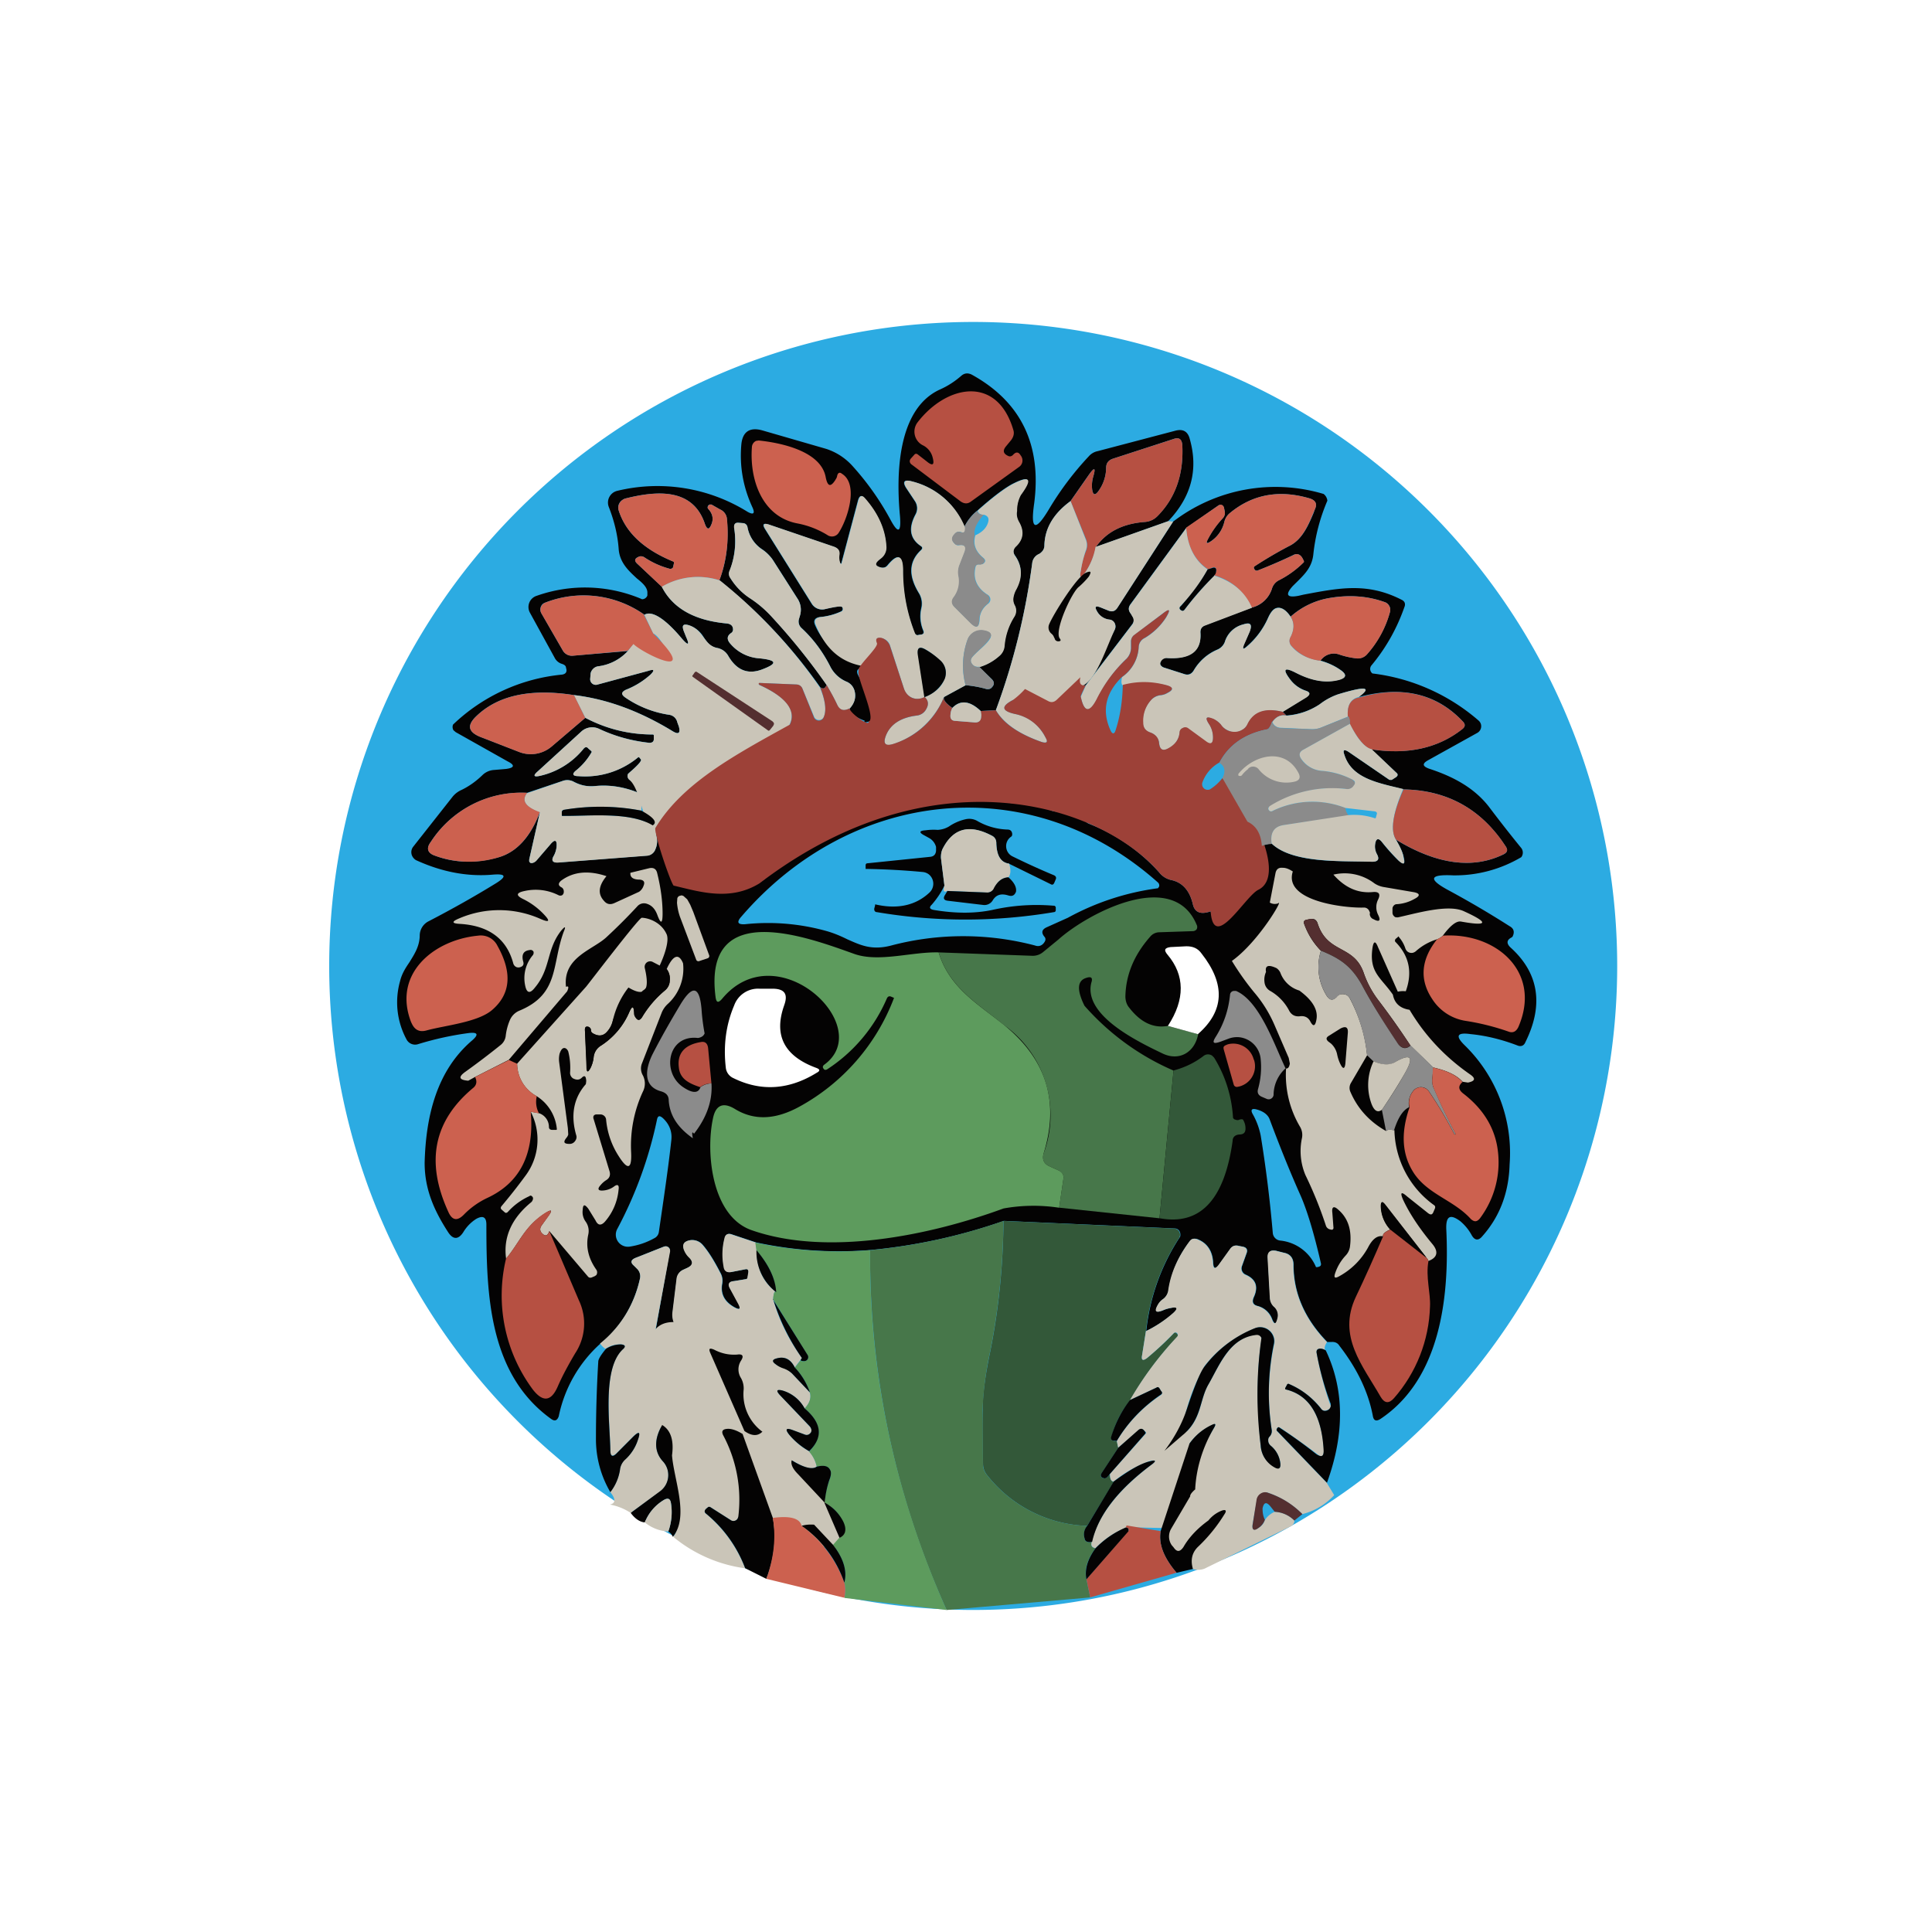 <svg xmlns="http://www.w3.org/2000/svg" width="24" height="24" fill="none" viewBox="0 0 24 24">
    <rect x="0" y="0" width="24" height="24" fill="#333333" stroke="none"/>
    <g clip-path="url(#TREE__a)">
        <path fill="#fff" d="M24 0H0v24h24z"/>
        <path fill="#2CABE2" d="M12 19.999A8 8 0 1 0 12 4a8 8 0 0 0 0 15.999"/>
        <path fill="#040303" fill-rule="evenodd" d="m13.614 6.794.898-.32c.283-.296.377-.635.268-1.02q-.036-.141-.178-.104l-.965.254a.2.2 0 0 0-.113.066 3.8 3.8 0 0 0-.49.65q-.259.434-.187-.067c.094-.724-.16-1.26-.777-1.6q-.071-.034-.127.014-.122.107-.263.17c-.546.245-.546 1.092-.5 1.576q.024.311-.121.038a3.4 3.4 0 0 0-.466-.659.75.75 0 0 0-.33-.216l-.795-.23c-.155-.043-.245.018-.259.178-.023.263.02.522.137.776.037.08.014.1-.061.057a2.12 2.12 0 0 0-1.62-.259.15.15 0 0 0-.103.198c.066.169.109.338.123.517.01.179.131.283.226.372.07.056.127.108.131.17v.042a.07.07 0 0 1-.066.047l-.023-.01a1.8 1.8 0 0 0-1.285-.033.146.146 0 0 0-.084.212l.31.565a.15.15 0 0 0 .09.07c.028.01.047.024.047.047q.025.072-.047.085a2.27 2.27 0 0 0-1.356.621.08.08 0 0 0 .005.07l.028.024.645.363c.094.047.085.08-.019.094l-.165.014A.23.23 0 0 0 6 9.622q-.122.12-.263.189a.3.3 0 0 0-.113.084l-.49.622a.11.11 0 0 0 .005.144.1.1 0 0 0 .042.03c.31.14.626.202.941.174q.245-.02.038.108-.388.239-.833.47a.2.2 0 0 0-.113.184c-.004.132-.066.226-.127.325-.047.07-.094.14-.117.235a.97.97 0 0 0 .08.725.12.12 0 0 0 .14.06q.317-.098.64-.14.157-.016.038.09c-.442.375-.578.94-.593 1.523 0 .33.118.593.292.862.061.094.127.094.188 0a.5.5 0 0 1 .16-.165q.127-.07.127.07c0 .876.033 1.86.805 2.415.047.033.075.018.094-.033a1.66 1.66 0 0 1 .518-.904c.244-.198.41-.461.49-.8a.13.13 0 0 0-.038-.132l-.038-.037q-.065-.058.019-.094l.357-.142a.056.056 0 0 1 .07.029q.009.014 0 .033l-.206 1.157.132-.028q.183-.098.127-.254a.26.26 0 0 1-.014-.123l.051-.423a.14.14 0 0 1 .08-.103l.052-.024c.07-.033.075-.075.024-.127a.26.26 0 0 1-.071-.113c-.01-.047 0-.075.047-.094a.17.17 0 0 1 .188.047c.07.08.141.193.221.348a.2.2 0 0 1 .024.132q-.037.19.15.296.105.058.048-.047l-.1-.183c-.032-.057-.013-.09.048-.094l.146-.024q.022-.002.023-.023l.01-.062q.006-.05-.043-.037l-.17.033q-.085.014-.093-.07a.8.8 0 0 1 .01-.344c.009-.057.046-.07.093-.052l.297.099c.48.103.955.131 1.42.094a7 7 0 0 0 1.657-.362l2.122.094a.07.07 0 0 1 .067.05q.005.015.004.03c0 .009 0 .023-.01.033-.228.349-.37.747-.414 1.162q.198-.099.34-.226c.06-.056.051-.08-.034-.061a.4.4 0 0 0-.094.028q-.14.058-.061-.075a.2.2 0 0 1 .057-.061.17.17 0 0 0 .07-.113 1.3 1.3 0 0 1 .264-.607c.023-.033.051-.038.09-.029.126.047.197.151.201.306q.009.094.066.02l.146-.203a.1.1 0 0 1 .047-.038.1.1 0 0 1 .057 0l.051.01c.047.009.066.037.047.084l-.056.156a.084.084 0 0 0 .047.108q.19.084.099.282c-.024.056-.01.094.052.108a.26.26 0 0 1 .174.156q.042.113.07 0a.14.14 0 0 0-.047-.151.16.16 0 0 1-.047-.108l-.028-.494c-.005-.07.028-.104.104-.09l.094.024q.121.023.122.15c0 .349.136.669.419.96h.047q.07-.007.103.047.33.426.414.866c.01.066.043.076.095.043.743-.495.86-1.506.818-2.363-.004-.155.047-.188.174-.094a.6.6 0 0 1 .142.174c.037.066.084.071.131.014q.325-.364.34-.894a1.87 1.87 0 0 0-.556-1.477q-.183-.177.07-.141c.189.018.386.066.58.14.046.02.084.006.103-.042.23-.465.164-.86-.188-1.176-.048-.047-.048-.09.014-.122a.04.04 0 0 0 .015-.014l.008-.02q.022-.07-.047-.107a12 12 0 0 0-.753-.443q-.393-.21.052-.188c.298.004.59-.074.847-.226a.094.094 0 0 0 0-.113q-.199-.244-.405-.517c-.188-.24-.456-.377-.743-.47-.08-.03-.085-.062-.01-.104l.612-.34a.095.095 0 0 0 .043-.113.1.1 0 0 0-.024-.037 2.46 2.46 0 0 0-1.322-.588.07.07 0 0 1-.01-.103c.188-.226.32-.471.41-.73a.07.07 0 0 0 0-.047.07.07 0 0 0-.033-.033c-.428-.221-.777-.15-1.224-.066l-.06.014q-.22.042-.072-.122l.067-.066c.094-.094.173-.179.188-.33q.037-.343.174-.663a.12.12 0 0 0-.047-.084 2.09 2.09 0 0 0-1.868.343l-.692 1.068q-.042.069-.113.038l-.094-.038q-.098-.04-.047.047a.2.2 0 0 0 .16.104.08.08 0 0 1 .06.047.08.08 0 0 1 0 .075q-.188.402-.526.381-.19-.057.099.217-.029.106.066.094l.578-.758a.1.1 0 0 0 .02-.047q0-.031-.02-.056l-.018-.028c-.033-.043-.033-.08 0-.123l.687-.94.404-.283a.05.05 0 0 1 .04-.001.05.05 0 0 1 .026.029l.01.047a.1.1 0 0 1-.02.08q-.112.12-.183.254-.054.097.038.033a.4.4 0 0 0 .16-.235.2.2 0 0 1 .066-.108q.424-.354.997-.184c.07.024.094.066.061.137l-.014.042c-.066.155-.14.325-.291.405a5 5 0 0 0-.443.258q-.017.014-.004.033.014.028.042.02.232-.091.438-.19c.047-.027.089-.013.117.034l.019.037v.015a1.2 1.2 0 0 1-.31.225.17.17 0 0 0-.085.1.35.35 0 0 1-.254.24l-.58.22q-.062.024-.056.095.02.338-.419.31a.07.07 0 0 0-.075.047.04.04 0 0 0 0 .043q.016.02.038.028l.25.08q.078.028.122-.043a.62.62 0 0 1 .291-.258.17.17 0 0 0 .095-.095.32.32 0 0 1 .235-.22q.126-.044.075.089l-.07.16q-.035.089.037.023a1 1 0 0 0 .259-.348q.05-.113.108-.127c.057-.014.118.024.174.108a.97.97 0 0 1 .504-.235q.354-.056.659.052a.1.1 0 0 1 .063.05.1.1 0 0 1 .007.081 1.3 1.3 0 0 1-.287.523.15.15 0 0 1-.127.047 1 1 0 0 1-.212-.047.2.2 0 0 0-.235.075q.15.042.264.127c.06.047.056.085-.024.108-.165.047-.344.02-.546-.084q-.22-.113-.07.084a.4.4 0 0 0 .188.137q.093.028.01.085l-.293.178.047.047a.86.86 0 0 0 .415-.14.8.8 0 0 1 .226-.123q.514-.157.258.033c.532-.141.965-.047 1.294.306q.049.05-.01.094-.45.354-1.128.25l.31.29q.037.03-.005.057l-.051.033h-.029l-.508-.348q-.085-.055-.051.038c.084.273.376.339.668.41l.066.018q.818.014 1.27.71c.028.043.019.071-.023.095-.382.188-.829.131-1.341-.18q.084.143.098.222c.019.085 0 .094-.066.037a2 2 0 0 1-.202-.225c-.047-.062-.08-.052-.09.028a.2.2 0 0 0 .024.118q.05.092-.056.094l-.15-.005c-.396 0-.876-.005-1.102-.221a.4.4 0 0 0-.122.028l-.047.047c.098.254.07.414-.085.49q-.057.028-.07-.033-.02-.057-.076-.057a.4.4 0 0 1-.155.094c-.043.038-.052.075-.033.123a.2.2 0 0 1 .041.175.14.14 0 0 1-.027.05q-.12.171-.184-.075-.184.064-.22-.085-.06-.262-.274-.305a.26.26 0 0 1-.146-.095 2.3 2.3 0 0 0-.87-.602.094.094 0 0 1-.061-.099q.007-.107.127-.202-.015-.103.141-.136-.027-.268-.273-.273c-.047 0-.075.033-.07.098.046.043.056.085.037.142q-.043.099-.15.028l-.02.188c-.004.07-.046.108-.122.104-.094-.005-.164-.047-.197-.127a.12.12 0 0 1 0-.113l.06-.109a.09.09 0 0 0 0-.094.08.08 0 0 0-.046-.033c-.033-.014-.057 0-.07.033q-.03.076-.085.09-.084.31-.302.23-.183-.07-.127-.282c-.018-.038-.066-.047-.146-.042a.76.76 0 0 1-.395.16q-.072.007-.094-.062-.036-.14.104-.216-.049-.15-.203-.118l-.014.207q-.002.093-.023.207-.015.093-.057.127a.13.13 0 0 1-.094.029q-.064-.008-.08-.071c-.014-.085-.08-.141-.188-.165a.4.4 0 0 0-.273-.103l.165.259q.05.077-.029.127-.184.12-.306.01a.14.14 0 0 1-.046-.086l-.024-.16c-.024.024-.047.029-.066.024-.047-.01-.056-.038-.042-.08a.4.4 0 0 1 .117-.141c-.066-.085-.15-.09-.268-.01a3 3 0 0 1-.296.18.13.13 0 0 1-.123 0 .55.55 0 0 0-.273-.067.64.64 0 0 1-.4.353c-.244.094-.296.174-.14.25q.231-.1.512.089c.038.023.076.033.123.023a.26.26 0 0 0 .197-.178q.029-.086.099-.024c.066.057.141.07.216.042q.129-.055.024-.244a.4.4 0 0 1-.16.028q-.08-.009-.047-.08c.033-.094.104-.132.202-.103q.072.013.052.117c.08.061.122.127.118.188q-.002.07-.066.1a3.7 3.7 0 0 0-.941.663q-.092.085-.156.028-.073-.1-.16-.038-.001.058-.037.08a.136.136 0 0 1-.174-.01q-.114-.105 0-.281a.3.3 0 0 0 .01-.16c-.02-.052-.057-.071-.11-.048-.08.024-.112.109-.093.24a.43.43 0 0 1-.01.269c-.014.047-.047.066-.094.047a.27.27 0 0 1-.16-.18.07.07 0 0 0-.066 0l-.023.057q-.037.099-.066 0a.5.5 0 0 1-.005-.254.73.73 0 0 0-.22-.31.24.24 0 0 1 0 .197.12.12 0 0 1-.11.08l-1.096.085c-.07.005-.094-.024-.056-.085a.3.3 0 0 0 .033-.103c.01-.094-.019-.108-.08-.033l-.17.197a.1.1 0 0 1-.047.029c-.023.005-.032 0-.042-.02v-.022l.132-.584q-.177.458-.508.555-.423.121-.796-.019c-.094-.033-.108-.094-.051-.17a1.34 1.34 0 0 1 1.195-.61l.438-.147a.17.17 0 0 1 .136.005c.094.047.16.066.273.057.202-.02.395.018.583.103a.44.44 0 0 1 .31 0c.043.019.067 0 .076-.037l.047-.217c-.211.202-.41.23-.588.075a.06.06 0 0 1-.019-.075l.02-.019q.155-.133.14-.16l-.023-.028h-.01a1.03 1.03 0 0 1-.743.235c-.075 0-.085-.028-.024-.075a.8.8 0 0 0 .189-.226l-.005-.01-.038-.032c-.019-.024-.037-.02-.056 0a.97.97 0 0 1-.541.339c-.08.018-.095 0-.029-.057l.541-.494a.2.2 0 0 1 .217-.033c.198.094.41.15.626.174q.056.001.056-.047v-.038c0-.009 0-.018-.014-.018q-.443 0-.837-.207l-.42.357a.4.4 0 0 1-.404.066l-.485-.188c-.145-.061-.164-.141-.047-.254q.403-.39 1.214-.264.608.072 1.224.447.113.071.08-.056l-.019-.052a.12.12 0 0 0-.104-.094 1.3 1.3 0 0 1-.545-.216c-.052-.038-.047-.066.01-.095a1 1 0 0 0 .305-.188q.083-.083-.024-.047l-.63.17a.07.07 0 0 1-.094-.076l.004-.052c0-.028.015-.047.033-.065a.1.1 0 0 1 .062-.033.6.6 0 0 0 .367-.189l-.683.057a.13.13 0 0 1-.127-.07l-.263-.457a.094.094 0 0 1 .014-.113.1.1 0 0 1 .033-.019 1.31 1.31 0 0 1 1.233.15c.094-.056.258.048.47.302.075.085.094.075.047-.028l-.028-.071c-.028-.075-.005-.094.07-.07a.34.34 0 0 1 .18.15c.042.061.08.118.174.132a.2.2 0 0 1 .127.094q.154.267.414.174c.202-.075.197-.118-.02-.141a.52.52 0 0 1-.376-.193q-.054-.072.02-.122a.05.05 0 0 0 .023-.043c0-.047-.029-.07-.076-.075q-.605-.055-.809-.457l-.301-.282c-.047-.042-.038-.07.023-.094a.08.08 0 0 1 .066.014q.146.097.316.141a.05.05 0 0 0 .033-.014l.004-.014.01-.042c0-.014 0-.02-.014-.024q-.546-.225-.673-.635a.11.11 0 0 1 .047-.127.1.1 0 0 1 .037-.019c.377-.094.838-.141.989.32.028.07.051.07.08 0 .028-.066.014-.132-.038-.188a.03.03 0 0 1-.01-.024l.005-.019.019-.014h.024l.108.062a.14.14 0 0 1 .084.122c.024.273-.004.527-.094.757.49.391.904.833 1.252 1.327.038.029.061.02.08-.028a8 8 0 0 0-.682-.847 1.4 1.4 0 0 0-.278-.235.8.8 0 0 1-.235-.245.09.09 0 0 1-.01-.084q.099-.26.057-.542c0-.047.014-.065.061-.06l.056.004a.06.06 0 0 1 .048.047.42.42 0 0 0 .188.282.5.5 0 0 1 .127.127l.306.48a.25.25 0 0 1 .033.207l-.014.047a.11.11 0 0 0 .032.113q.213.197.353.47a.4.4 0 0 0 .212.199q.072.034.094.112.03.119-.06.217c-.01.047.05.103.187.155q-.025.03.047.01c.066 0 .094-.043.1-.132l-.227-.438q-.05-.09.057-.099l.146-.014q.035 0 .028-.033a.1.1 0 0 0-.019-.037c-.344-.024-.612-.118-.753-.452q-.03-.08.061-.094a.8.8 0 0 0 .264-.07q.027-.014.019-.048a.02.02 0 0 0-.014-.01q-.023-.014-.207.03a.15.15 0 0 1-.165-.071l-.574-.918c-.043-.066-.024-.085.047-.061l.8.273c.056.019.08.051.07.108a.2.2 0 0 0 .01.094c.01.019.014.014.019 0l.207-.781q.028-.088.084-.019c.17.193.254.395.264.602a.17.17 0 0 1-.061.137l-.029.023c-.056.047-.051.076.02.095q.055.014.088-.029c.123-.15.189-.127.189.066q-.001.402.146.777.015.036.052.023l.037-.005c.024-.009.028-.018.019-.047a.45.45 0 0 1-.024-.282.25.25 0 0 0-.033-.188c-.131-.217-.122-.39.029-.532q.028-.027 0-.047c-.141-.094-.16-.226-.066-.4a.16.16 0 0 0-.01-.16l-.103-.155c-.057-.085-.033-.118.066-.09a.95.95 0 0 1 .654.565.55.55 0 0 1 .16-.202q.261-.234.423-.325.34-.178.113.132a.4.4 0 0 0-.047.197q-.014.07.028.142c.066.117.047.22-.047.305-.028.033-.033.066-.004.104.094.132.094.273.014.423a.3.3 0 0 0-.038.118q-.001.044.019.08a.14.14 0 0 1-.005.141.8.8 0 0 0-.122.363.18.18 0 0 1-.066.127.64.64 0 0 1-.245.136l.156.15c.033.034.037.067 0 .104-.014.019-.047.028-.085.014a1.4 1.4 0 0 0-.24-.042l-.268.146q-.019.05.103.136.15-.154.353.038l.188-.01c.219-.59.37-1.205.452-1.83a.14.14 0 0 1 .08-.108.1.1 0 0 0 .033-.024.11.11 0 0 0 .038-.084q.007-.318.324-.551l.23-.33c.067-.093.086-.089.053.024a.4.4 0 0 0-.014.16c.009.07.037.08.08.019a.5.5 0 0 0 .094-.287q0-.085.084-.113l.753-.245q.1-.036.109.076.027.544-.311.884a.24.24 0 0 1-.15.07q-.416.03-.612.311m-.636 4.904c.014-.024.01-.043 0-.057q-.069-.079.024-.122l.263-.118a3.2 3.2 0 0 1 1.12-.367l.014-.021a.05.05 0 0 0-.014-.05c-1.6-1.425-3.816-1.157-5.176.424q-.092.103.047.094a2.7 2.7 0 0 1 1.012.085c.099.028.184.066.259.103.16.07.3.141.546.076a3.5 3.5 0 0 1 1.783 0c.052.019.094 0 .122-.047" clip-rule="evenodd"/>
        <path fill="#B65042" d="M11.586 5.684a.23.23 0 0 0-.127-.155.19.19 0 0 1-.061-.282c.358-.466.988-.593 1.19.094.015.047 0 .09-.028.127l-.066.08c-.037.047-.033.085.024.113q.036.02.066-.01c.037-.042.07-.037.094.005a.1.1 0 0 1 .019.094.1.1 0 0 1-.033.047l-.602.433c-.043.033-.085.028-.127 0l-.612-.461a.05.05 0 0 1-.021-.049l.007-.017.047-.052q.02-.026.047-.004l.108.084q.112.093.075-.047m2.028 1.11a.9.9 0 0 1-.131.316c-.057.08-.076.07-.057-.019a1 1 0 0 1 .066-.25.2.2 0 0 0 0-.14l-.193-.476.23-.329c.066-.094.085-.09.052.024a.4.4 0 0 0-.014.16c.01.07.038.08.08.018a.5.5 0 0 0 .094-.287q0-.084.085-.113l.753-.244q.1-.037.108.075.028.545-.31.885a.24.24 0 0 1-.15.07c-.279.02-.48.123-.613.31"/>
        <path fill="#CC614F" d="M10.38 5.956a.1.1 0 0 0 .02-.047c.009-.037.032-.047.06-.023.212.132.066.574-.046.739a.1.1 0 0 1-.057.037.1.1 0 0 1-.07-.01 1.1 1.1 0 0 0-.382-.15c-.442-.084-.597-.55-.564-.955a.09.09 0 0 1 .051-.07l.033-.005c.273.028.777.131.833.46.024.114.062.123.123.024"/>
        <path fill="#CAC5B8" d="M12.165 8.282a.1.1 0 0 1-.071-.014q-.064-.056-.01-.113c.066-.075.175-.15.217-.226.024-.047 0-.085-.08-.094a.18.18 0 0 0-.202.113.93.93 0 0 0-.024.565l-.268.146a1.03 1.03 0 0 1-.612.578c-.117.043-.15.005-.108-.103.056-.141.188-.221.386-.245a.15.15 0 0 0 .113-.08q.05-.085-.02-.15c.128-.052.213-.127.246-.226a.19.19 0 0 0-.047-.221 1 1 0 0 0-.184-.142q-.121-.07-.094.07l.08.519a.178.178 0 0 1-.259-.109l-.17-.527a.13.13 0 0 0-.103-.094q-.091-.022-.056.061a.3.3 0 0 0 .094.137c-.005.08-.094.183-.17.16-.338-.024-.555-.193-.691-.527-.024-.052 0-.085.056-.094a.8.8 0 0 0 .264-.07q.028-.014.014-.048a.02.02 0 0 0-.01-.01q-.022-.014-.207.029a.15.15 0 0 1-.164-.07l-.574-.918c-.043-.066-.024-.085.047-.061l.8.272c.056.02.08.052.07.109a.2.2 0 0 0 .01.094c.01.019.014.014.018 0l.208-.781q.028-.087.084-.02c.17.194.254.396.264.603a.17.17 0 0 1-.061.137l-.029.023c-.056.047-.051.075.02.094q.054.014.089-.028c.122-.15.188-.127.188.066q-.001.402.146.776.016.037.051.024l.038-.005c.019-.01.028-.019.019-.047a.45.45 0 0 1-.024-.282.25.25 0 0 0-.033-.188c-.131-.217-.122-.391.029-.532q.027-.027 0-.047c-.142-.094-.16-.226-.066-.4a.16.16 0 0 0-.01-.16l-.103-.155c-.057-.085-.033-.118.066-.09a.96.96 0 0 1 .654.565q.014.001.005.037c0 .029-.02.038-.047.029q-.05-.02-.085.023-.057.063 0 .118.028.027.056.019.105-.015.07.084l-.065.17a.25.25 0 0 0-.01.131.31.31 0 0 1-.06.264c-.029.038-.029.08.009.118l.207.207c.066.06.094.047.103-.043 0-.084.038-.15.104-.202a.066.066 0 0 0-.005-.113q-.199-.127-.15-.343c.004-.024.023-.038.047-.033l.042-.005q.059-.037.005-.08-.143-.118-.095-.278c.085-.037.142-.094.16-.17.01-.046-.009-.07-.051-.084q-.072-.001-.08-.052.261-.232.423-.324.34-.178.113.131a.4.4 0 0 0-.047.198q-.014.07.028.141c.066.118.047.221-.047.306q-.043.048-.01.104.141.197.02.423a.3.3 0 0 0-.038.118q-.001.043.019.08a.14.14 0 0 1-.005.141.8.8 0 0 0-.122.362.18.18 0 0 1-.066.127.64.64 0 0 1-.245.137z"/>
        <path fill="#CC614F" d="M8.941 7.21a.88.88 0 0 0-.72.08l-.3-.283c-.048-.043-.038-.07.023-.094a.08.08 0 0 1 .066.014q.146.096.315.14a.05.05 0 0 0 .033-.013l.005-.014.009-.043c0-.014 0-.018-.014-.023q-.544-.226-.673-.635a.12.12 0 0 1 .085-.146c.376-.094.837-.141.988.32q.04.105.08 0c.028-.066.014-.132-.038-.189a.03.03 0 0 1 0-.042l.014-.014h.024l.108.061a.14.14 0 0 1 .085.122 1.7 1.7 0 0 1-.094.758zm6.607.338a.7.7 0 0 0-.466-.4.1.1 0 0 0 .024-.047q.013-.07-.052-.047l-.047.019q-.246-.165-.273-.518l.405-.278a.05.05 0 0 1 .042-.004.05.05 0 0 1 .024.033l.009.047a.1.1 0 0 1 0 .042.1.1 0 0 1-.019.038q-.112.12-.183.254-.056.098.037.033a.4.4 0 0 0 .16-.236.2.2 0 0 1 .066-.108q.425-.353.998-.183c.07.023.094.066.06.136-.07.165-.14.358-.305.447a5 5 0 0 0-.442.259q-.017.013-.005.033.014.027.042.019.233-.091.438-.188c.047-.029.09-.015.117.032l.02.038v.014a1.2 1.2 0 0 1-.311.226.17.17 0 0 0-.085.099.35.35 0 0 1-.254.24"/>
        <path fill="#CAC5B8" d="m13.299 6.225.188.475a.18.18 0 0 1 0 .141 1.6 1.6 0 0 0-.061.25c-.02.094 0 .094.056.018a.8.8 0 0 0 .127-.315l.904-.32.06.005-.69 1.068c-.03.047-.067.056-.114.038l-.094-.038q-.098-.04-.047.047a.2.2 0 0 0 .16.103.08.08 0 0 1 .061.048.1.1 0 0 1 0 .075c-.127.268-.259.73-.48.715l-.16.23c-.075.076-.598-.084-.626-.07q-.224.118.024.174.254.05.381.292.05.084-.047.056-.422-.147-.57-.395c.219-.591.37-1.205.452-1.83a.14.14 0 0 1 .08-.109.1.1 0 0 0 .033-.023.11.11 0 0 0 .038-.085q.007-.318.325-.55"/>
        <path fill="#8B8B8B" d="M12.14 6.344q.01.05.08.051c-.093.104-.126.189-.112.255-.028.108.005.197.099.277q.054.044-.005.08a.06.06 0 0 1-.038.005q-.044 0-.051.033c-.033.141.018.259.15.343a.066.066 0 0 1 .024.085.1.1 0 0 1-.019.028.26.26 0 0 0-.104.203c-.004.094-.037.103-.103.042l-.207-.207c-.038-.038-.038-.08-.01-.118a.33.33 0 0 0 .062-.263.25.25 0 0 1 .009-.132l.066-.17q.035-.098-.07-.084c-.02 0-.038 0-.053-.019q-.062-.056-.004-.117.035-.044.085-.024.044.014.046-.028c.005-.024 0-.038-.004-.043a.6.6 0 0 1 .16-.197"/>
        <path fill="#CAC5B8" d="M10.555 8.8q-.113.058-.155-.046a3 3 0 0 0-.132-.245 8 8 0 0 0-.682-.847 1.4 1.4 0 0 0-.278-.235.8.8 0 0 1-.235-.245.09.09 0 0 1-.014-.085.97.97 0 0 0 .06-.541q-.007-.07.062-.061l.057.005a.06.06 0 0 1 .047.047.42.42 0 0 0 .188.282.5.5 0 0 1 .127.127l.306.48a.25.25 0 0 1 .033.207l-.014.047a.11.11 0 0 0 .032.113q.213.197.353.47a.4.4 0 0 0 .212.198q.072.035.094.113.03.118-.06.217m4.179-2.244q.028.354.268.518-.141.253-.339.456a.032.032 0 0 0 0 .047h.005q.027.022.047-.005c.113-.15.235-.287.367-.423.235.075.386.207.47.4l-.583.221q-.063.022-.057.094.02.34-.418.31a.08.08 0 0 0-.076.048.04.04 0 0 0 0 .042q.016.021.038.028l.25.08q.078.03.122-.042a.62.62 0 0 1 .292-.259.17.17 0 0 0 .094-.094.32.32 0 0 1 .23-.221c.09-.028.113 0 .08.09l-.07.16c-.024.06-.01.065.037.023a1 1 0 0 0 .259-.348q.05-.114.108-.127c.057-.015.118.023.174.108q.07.106 0 .25a.094.094 0 0 0 .014.117q.119.142.358.179.15.042.264.127.09.071-.024.108c-.165.047-.343.019-.546-.085q-.22-.113-.07.085a.4.4 0 0 0 .188.136q.093.029.01.085l-.292.179q-.325-.078-.438.155a.2.2 0 0 1-.061.066.18.18 0 0 1-.189.005.2.2 0 0 1-.08-.066.23.23 0 0 0-.094-.07q-.135-.063-.051.065a.3.3 0 0 1 .047.17q0 .104-.085.047l-.226-.165a.07.07 0 0 0-.065-.006.07.07 0 0 0-.038.053.25.25 0 0 1-.146.202c-.066.033-.099.014-.108-.06a.16.16 0 0 0-.118-.142.12.12 0 0 1-.085-.118.38.38 0 0 1 .094-.277.2.2 0 0 1 .127-.066.2.2 0 0 0 .085-.028c.075-.038.075-.07-.01-.094a1.1 1.1 0 0 0-.545 0q-.03-.021-.01-.104a.48.48 0 0 0 .207-.376.13.13 0 0 1 .076-.109.8.8 0 0 0 .263-.254q.093-.153-.047-.047l-.353.268a.1.1 0 0 0-.037.08v.066a.2.2 0 0 1-.052.141q-.226.215-.367.5-.14.273-.203-.024l.062-.141.578-.758a.085.085 0 0 0 0-.099l-.018-.033q-.05-.061 0-.122l.687-.941z"/>
        <path fill="#040303" d="M15.082 7.153a4 4 0 0 0-.367.419q-.02.027-.047.005c-.019-.014-.019-.033 0-.047.127-.142.24-.287.334-.457l.047-.014c.047-.019.066 0 .057.042q-.002.032-.024.047z"/>
        <path fill="#CAC5B8" d="M8.941 7.209c.476.38.894.827 1.242 1.327.07.165.085.282.052.367a.066.066 0 0 1-.122 0l-.146-.353a.1.1 0 0 0-.028-.033.1.1 0 0 0-.043-.014l-.456-.019a.014.014 0 0 0-.014.01.014.014 0 0 0 .004.014c.34.15.466.32.377.494-.066.15-.075.447-.221.494-.15-.061-.127.306-.297.339-.014 0-.353.136-.62.357l-.448.141c-.212.207-.221-.489-.4-.644a.06.06 0 0 1-.019-.076l.02-.018q.155-.134.14-.16l-.023-.029h-.01a1.03 1.03 0 0 1-.743.236c-.075 0-.085-.029-.024-.076a.8.8 0 0 0 .189-.225l-.005-.01-.038-.033c-.019-.023-.037-.019-.056 0a.97.97 0 0 1-.541.339c-.08.019-.095 0-.029-.056l.541-.495a.2.2 0 0 1 .217-.033q.296.14.626.175.056 0 .056-.047v-.038c0-.01 0-.019-.014-.019q-.443 0-.837-.207l-.142-.282q.608.071 1.224.447.114.07.08-.057l-.019-.051a.12.12 0 0 0-.104-.095 1.3 1.3 0 0 1-.545-.216c-.052-.038-.047-.066.01-.094a1 1 0 0 0 .305-.188q.084-.084-.028-.047l-.626.169a.07.07 0 0 1-.094-.075l.004-.052a.11.11 0 0 1 .095-.099.6.6 0 0 0 .367-.188l.07-.094a.36.36 0 0 1 .207-.028q.07.007.057.08v.047c0 .042.023.056.06.047a.1.1 0 0 0 .048-.02q.043-.036.01-.093-.073-.13-.137-.16l-.108-.23c.094-.057.258.046.47.3.075.085.094.076.047-.028l-.028-.07c-.028-.076-.005-.095.07-.071.189.066.175.25.354.282a.2.2 0 0 1 .127.094q.154.268.414.174c.202-.075.197-.117-.02-.14a.52.52 0 0 1-.376-.194q-.054-.072.02-.122a.05.05 0 0 0 .023-.042c0-.047-.029-.07-.076-.076q-.605-.055-.809-.456a.88.88 0 0 1 .715-.08z"/>
        <path fill="#CC614F" d="m8 7.638.113.23c.626.622-.136.245-.244.132l-.071.085-.682.061a.13.13 0 0 1-.127-.07l-.264-.457a.094.094 0 0 1 .047-.132 1.31 1.31 0 0 1 1.233.15zm8.404.57a.55.55 0 0 1-.357-.18.094.094 0 0 1-.014-.117q.07-.142 0-.25a.96.96 0 0 1 .503-.235q.354-.056.659.052a.103.103 0 0 1 .07.132 1.3 1.3 0 0 1-.286.522.15.15 0 0 1-.127.047 1 1 0 0 1-.212-.047.2.2 0 0 0-.236.075"/>
        <path fill="#040303" d="M13.096 7.925a.1.1 0 0 0-.033-.052.1.1 0 0 1-.028-.122c.047-.113.33-.574.452-.635.066-.029.075-.015.038.047a1 1 0 0 1-.123.127c-.084.06-.315.555-.235.644q.023.031-.019.033c-.028 0-.047-.019-.047-.042z"/>
        <path fill="#9D4138" d="M13.938 8.409q-.31.302-.141.668c.023.047.047.042.061-.005.057-.174.085-.357.09-.564q.269-.072.545.004c.085.024.085.057.01.094a.2.2 0 0 1-.085.029.18.18 0 0 0-.122.065.38.38 0 0 0-.094.278c0 .057.023.094.08.118.07.023.113.07.117.14q.015.113.109.062c.089-.047.14-.113.145-.207a.06.06 0 0 1 .038-.047.06.06 0 0 1 .066 0l.226.165q.085.064.085-.047a.3.3 0 0 0-.048-.165c-.056-.085-.037-.104.057-.066a.3.3 0 0 1 .09.07.2.2 0 0 0 .178.09c.028 0 .061-.01.09-.028a.14.14 0 0 0 .06-.066c.076-.16.222-.207.438-.155l.047.047c-.066-.014-.122.01-.178.08-.02.056-.043.084-.057.09q-.422.083-.597.413a.46.46 0 0 0-.212.25.07.07 0 0 0 .018.07.07.07 0 0 0 .076.014.6.6 0 0 0 .155-.14c.31.244.819 1.204.447 1.387-.165.08-.555.781-.593.268q-.184.064-.22-.084c-.039-.174-.133-.278-.274-.306a.26.26 0 0 1-.146-.094c-.738-.847-2.809-1.506-4.964.136-.367.226-.744.104-1.068.028-.047-.065-.245-.653-.226-.715.339-.564 1.007-.917 1.67-1.284.085-.174-.047-.344-.376-.494l-.01-.01a.014.014 0 0 1 .005-.014h.01l.456.019a.08.08 0 0 1 .07.047l.142.353a.066.066 0 0 0 .103.035.07.07 0 0 0 .024-.035q.05-.12-.047-.367.053.042.08-.028c.047.08.094.164.131.244.033.07.08.085.156.047-.01.047.245.236.235.165.104-.033-.164-.579-.122-.63-.042-.038.245-.288.226-.344-.024-.057 0-.075.056-.066a.16.16 0 0 1 .104.094l.174.532c.037.113.146.165.258.108q.07.064.02.15a.15.15 0 0 1-.114.08c-.202.024-.329.109-.385.245q-.065.162.103.104a1 1 0 0 0 .617-.579c-.015.033.023.08.103.137a.2.2 0 0 0-.023.084q-.008.069.06.076l.236.018q.078.008.085-.07l-.005-.07.188-.01c.094.165.287.296.57.395q.097.028.047-.056a.54.54 0 0 0-.377-.292q-.255-.056-.028-.174a1 1 0 0 0 .15-.137l.288.15q.054.03.103-.013l.297-.283q-.028.114.066.1-.066.134-.062.14.063.298.202.024.142-.282.368-.494a.2.2 0 0 0 .056-.141v-.07a.1.1 0 0 1 .033-.08l.353-.264q.14-.114.047.042a.8.8 0 0 1-.264.254.13.13 0 0 0-.075.108.48.48 0 0 1-.207.377"/>
        <path fill="#8B8B8B" d="m12.164 8.281.155.155c.033.033.038.066 0 .104-.014.019-.047.028-.084.014a1.4 1.4 0 0 0-.24-.042.96.96 0 0 1 .023-.565.18.18 0 0 1 .202-.118q.122.022.08.094c-.046.08-.15.156-.216.231-.033.038-.033.075.01.113a.1.1 0 0 0 .07.019z"/>
        <path fill="#040303" d="m11.482 8.659-.08-.518q-.021-.141.099-.07.098.056.188.14a.21.21 0 0 1 .047.222.43.43 0 0 1-.25.226z"/>
        <path fill="#542F30" d="m8.659 8.349.936.611c.024.02.024.033.01.057l-.038.047c-.01.014-.019.019-.033.005l-.927-.66c-.01-.009-.01-.013 0-.023l.019-.028q.013-.022.033-.01"/>
        <path fill="#CAC5B8" d="M16.88 8.658c-.104.024-.146.109-.137.245l-.325.132a.3.3 0 0 1-.131.023L15.9 9.04a.11.11 0 0 1-.094-.07c.047-.07.108-.094.178-.08a.84.84 0 0 0 .41-.141.8.8 0 0 1 .226-.123q.514-.156.259.033"/>
        <path fill="#CC614F" d="m7.13 8.635.14.283-.418.357a.4.4 0 0 1-.405.066l-.484-.188c-.146-.061-.165-.141-.047-.254q.402-.39 1.214-.264"/>
        <path fill="#B65042" d="M17.035 9.309q-.12-.032-.268-.316c0-.056-.005-.084-.024-.094-.01-.132.033-.216.141-.235.527-.15.96-.047 1.29.301q.047.05-.01.094-.452.354-1.13.25"/>
        <path fill="#CAC5B8" d="M12.183 8.833c.005.028.01.047.005.07 0 .052-.033.076-.085.071l-.235-.019c-.047 0-.066-.028-.061-.075a.2.2 0 0 1 .023-.085q.15-.154.353.038"/>
        <path fill="#8B8B8B" d="M16.743 8.903q.03.006.024.09l-.574.32c-.047.023-.062.06-.033.108.047.085.16.15.259.155q.192.017.376.104l.033.033a.05.05 0 0 1-.005.042.09.09 0 0 1-.094.047 1.46 1.46 0 0 0-.955.217q-.029.014-.014.042.02.029.047.014a1.13 1.13 0 0 1 .908-.038c0 .033.014.061.038.095l-.8.117c-.127.019-.174.094-.155.235a.4.4 0 0 0-.123.024q-.015-.225-.179-.301l-.31-.541c.042-.085.028-.151-.038-.189q.175-.336.598-.418c.014 0 .037-.033.056-.095a.1.1 0 0 0 .028.048.14.14 0 0 0 .07.032l.387.015a.3.3 0 0 0 .132-.024l.329-.132z"/>
        <path fill="#CAC5B8" d="M16.767 8.987c.094.193.188.301.273.32l.306.292c.023.019.018.038-.005.056l-.052.033h-.028l-.508-.348q-.087-.055-.052.038c.094.292.414.348.73.423-.133.31-.16.518-.09.63q.086.143.094.222c.023.085 0 .094-.061.038a3 3 0 0 1-.203-.226c-.047-.061-.08-.052-.089.028a.2.2 0 0 0 .023.118q.05.092-.056.094c-.424-.01-.998.014-1.252-.226q-.03-.203.15-.23l.8-.123a.8.8 0 0 1 .33.038q.008.004.014-.005l.01-.038q.014-.034-.024-.042l-.362-.042a1.13 1.13 0 0 0-.908.037q-.028.015-.047-.014c-.01-.019 0-.033.014-.047.283-.177.619-.252.95-.212a.09.09 0 0 0 .095-.047c.014-.014.014-.028.009-.047a.1.1 0 0 0-.038-.028 1 1 0 0 0-.376-.104.34.34 0 0 1-.254-.155c-.029-.047-.015-.084.033-.108l.574-.32z"/>
        <path fill="#CAC5B8" d="M15.505 9.553a.4.4 0 0 0-.08.08.035.035 0 0 1-.042 0v-.019c.193-.24.588-.339.753 0q.03.072-.047.094a.44.44 0 0 1-.456-.155.09.09 0 0 0-.1-.024.1.1 0 0 0-.028.02zm-7.528.315-.01.203a2.7 2.7 0 0 0-.965-.01c-.014 0-.023.014-.023.028v.038c0 .01 0 .01.01.01.329 0 .832-.057 1.124.117l.028.094a.25.25 0 0 1 0 .203.12.12 0 0 1-.108.08l-1.096.084c-.071.005-.094-.023-.057-.085a.3.3 0 0 0 .033-.103c.01-.094-.019-.108-.08-.033l-.17.198a.1.1 0 0 1-.046.028c-.024.005-.033 0-.043-.019v-.023l.132-.584q-.267-.105-.16-.24l.438-.15a.17.17 0 0 1 .136.004.45.45 0 0 0 .273.057c.202-.02.395.019.584.103"/>
        <path fill="#B65042" d="M17.43 9.806c.546.01.974.244 1.276.71.028.043.019.07-.024.094-.38.189-.828.132-1.34-.179-.072-.108-.043-.32.093-.625z"/>
        <path fill="#CC614F" d="M6.546 9.853c-.07.094-.019.17.16.236-.118.31-.287.493-.508.56a1.24 1.24 0 0 1-.796-.02c-.094-.032-.108-.094-.051-.169a1.34 1.34 0 0 1 1.195-.612z"/>
        <path fill="#040303" d="M7.967 10.07q.233.127.141.183c-.287-.174-.79-.113-1.12-.118-.004 0-.009 0-.009-.009v-.038q.002-.02.024-.028c.32-.054.646-.051.964.01m4.57.658c-.104-.014-.156-.094-.16-.258a.1.1 0 0 0-.057-.09c-.273-.141-.47-.094-.603.15a.23.23 0 0 0-.028.128l.043.343c-.043.09-.095.165-.156.236q-.054.05.02.066.409.069.733 0 .375-.084.758-.052.02-.002.028.019v.037q-.001.022-.024.024a6.6 6.6 0 0 1-2.197 0c-.024 0-.038-.02-.033-.047l.01-.038-.002-.005.002-.005h.009c.273.062.499.01.668-.15a.15.15 0 0 0-.012-.226.15.15 0 0 0-.077-.028 9 9 0 0 0-.706-.038v-.047q.002-.022.023-.023l.777-.08q.069-.006.075-.076v-.047a.18.18 0 0 0-.09-.113l-.051-.028q-.112-.058.014-.066a.7.7 0 0 1 .146-.005.3.3 0 0 0 .141-.042.6.6 0 0 1 .207-.09.2.2 0 0 1 .15.024.8.8 0 0 0 .372.104q.05.001.057.052c0 .014 0 .028-.014.037a.14.14 0 0 0-.061.127.14.14 0 0 0 .08.118q.262.129.517.235.031.017.02.047l-.02.047c-.01.02-.023.029-.047.014l-.517-.254z"/>
        <path fill="#CAC5B8" d="M12.536 10.729q.035.113-.009.17-.112.002-.174.131a.095.095 0 0 1-.099.057l-.485-.02c-.047.024-.056 0-.037-.065l-.043-.344c0-.047.005-.089.028-.127q.193-.368.603-.15.056.027.056.09.006.239.16.258m-5.505 1.53q.049-.022.014.056l-.725.851-.418.212-.085.047q-.175-.014-.033-.113.223-.16.433-.329a.17.17 0 0 0 .066-.122.7.7 0 0 1 .051-.189.22.22 0 0 1 .118-.117c.499-.207.4-.57.55-.979q.045-.105-.032-.014c-.184.235-.127.47-.325.706q-.093.12-.122-.029a.44.44 0 0 1 .094-.371.05.05 0 0 0 .01-.047.04.04 0 0 0-.021-.018.04.04 0 0 0-.027-.001q-.114.014-.08.141.02.062-.052.075c-.014 0-.028 0-.042-.01a.07.07 0 0 1-.028-.037q-.121-.459-.659-.494-.163-.007-.01-.07a1.26 1.26 0 0 1 1.008.009q.162.07.042-.056a.9.9 0 0 0-.254-.189q-.148-.07.014-.103a.63.63 0 0 1 .419.052.05.05 0 0 0 .047 0 .05.05 0 0 0 .019-.033q.005-.041-.024-.062c-.047-.023-.047-.051-.01-.084q.227-.17.565-.057c-.098.118-.113.221-.028.31q.05.059.127.024l.306-.14a.15.15 0 0 0 .056-.076c.02-.047 0-.07-.047-.075q-.125 0-.117-.085l.23-.056q.087-.02.104.065c.042.17.066.34.066.5q-.001.189-.066.013c-.028-.075-.07-.117-.127-.136a.11.11 0 0 0-.123.033 7 7 0 0 1-.376.376c-.165.16-.55.25-.508.621m9.03-1.436c-.127.377.659.461.884.452a.07.07 0 0 1 .066.047c.005.01.01.019.005.028a.07.07 0 0 0 .047.07c.07.038.094.02.056-.056a.21.21 0 0 1 0-.188c.034-.07.01-.099-.06-.094-.189.019-.349-.052-.495-.216a.61.61 0 0 1 .509.108.3.3 0 0 0 .122.047l.357.061c.09.014.095.047.02.085a.5.5 0 0 1-.222.066.05.05 0 0 0-.033.014.06.06 0 0 0-.019.037v.052a.06.06 0 0 0 .02.047q.008.009.021.013l.025.001c.221-.047.626-.17.824-.075.31.141.3.188-.038.127q-.085-.016-.226.174a.2.2 0 0 1-.075.047.7.7 0 0 0-.264.15.1.1 0 0 1-.035.017.08.08 0 0 1-.072-.021.1.1 0 0 1-.02-.033.4.4 0 0 0-.08-.141c0-.01-.01-.01-.014 0l-.028.023q-.015.024 0 .038.255.26.127.612a.3.3 0 0 0-.099.005l-.245-.551q-.049-.126-.07.01c-.042.305.104.362.254.578q.03.161.207.188.282.475.748.8.115.077-.023.104l-.066-.01c-.075-.084-.198-.14-.367-.178l-.282-.273a9 9 0 0 0-.396-.56 1.2 1.2 0 0 1-.183-.34c-.123-.357-.452-.234-.574-.62a.08.08 0 0 0-.038-.047.1.1 0 0 0-.047-.005l-.047.01c-.033.004-.047.023-.033.056a.9.9 0 0 0 .207.33.67.67 0 0 0 .075.564q.055.078.118.01a.1.1 0 0 1 .047-.034c.061-.009.099.01.122.057.118.226.188.456.212.701l-.198.339a.12.12 0 0 0-.009.117q.133.31.442.485c.015-.019.047-.019.104-.01a1.18 1.18 0 0 0 .494.932c.014.01.014.024.01.038l-.02.047c-.014.033-.032.038-.065.014l-.26-.207q-.113-.1-.05.043.12.255.361.545c.08.095.066.17-.047.212a.1.1 0 0 0-.023-.037l-.518-.664c-.033-.047-.047-.038-.047.019a.43.43 0 0 0 .113.291q-.098.043-.09.085-.104-.021-.187.141a.9.9 0 0 1-.353.353c-.057.033-.076.024-.052-.042q.042-.12.127-.212a.2.2 0 0 0 .056-.122c.024-.203-.028-.348-.15-.452-.052-.047-.08-.033-.07.043l.013.174c.005.028-.01.042-.037.032a.07.07 0 0 1-.056-.047 5 5 0 0 0-.255-.63.77.77 0 0 1-.042-.461.2.2 0 0 0-.024-.137 1.26 1.26 0 0 1-.174-.724c.024 0 .038-.014.047-.062l-.014-.07-.179-.414a1.6 1.6 0 0 0-.254-.405 3.4 3.4 0 0 1-.273-.386c.33-.235.65-.786.574-.715a.12.12 0 0 1-.103-.01l.07-.362q.014-.078.09-.07.056-.001.127.047z"/>
        <path fill="#040303" d="M12.527 10.898c.075.066.103.127.094.18-.019.046-.047.06-.094.046-.09-.028-.15-.01-.193.057a.12.12 0 0 1-.118.061l-.437-.052c-.057-.005-.066-.033-.038-.075l.028-.047.485.019a.09.09 0 0 0 .094-.057c.047-.085.103-.127.179-.132"/>
        <path fill="#CAC5B8" d="M8.683 11.94a.03.03 0 0 1-.033-.014l-.203-.537a.7.7 0 0 1-.037-.175l.004-.056a.05.05 0 0 1 .024-.028l.019-.005c.01-.005.019 0 .033.005l.047.042.037.066.038.09.198.54a.03.03 0 0 1-.014.034z"/>
        <path fill="#47774A" d="m14.508 12.744.376.103c-.042.226-.235.339-.442.24-.292-.141-.989-.47-.885-.88q.03-.09-.061-.06-.171.05-.024.347c.305.347.682.622 1.106.805l-.174 1.835-1.247-.132.052-.353q.014-.071-.057-.108l-.122-.056c-.066-.033-.085-.085-.066-.155a1.37 1.37 0 0 0-.485-1.591c-.324-.264-.687-.47-.818-.908l1.157.042a.2.2 0 0 0 .141-.047l.189-.155c.352-.316 1.42-.894 1.717-.184a.06.06 0 0 1 0 .057.06.06 0 0 1-.047.023l-.419.014a.15.15 0 0 0-.113.057c-.202.23-.3.475-.306.739 0 .051.015.103.047.14q.213.276.48.227"/>
        <path fill="#542F30" d="M17.524 12.987q-.092.076-.17-.038a9 9 0 0 1-.437-.715c-.132-.235-.273-.33-.508-.424a1 1 0 0 1-.207-.33c-.014-.032 0-.05.033-.056l.042-.009c.019 0 .038 0 .052.01.019.009.028.023.037.042.123.386.452.263.575.621q.063.183.183.339.21.282.4.564z"/>
        <path fill="#5D9B5D" d="M11.66 11.831c.133.442.495.645.82.908q.782.637.484 1.59c-.019.071 0 .123.066.156l.123.056c.046.024.065.057.056.109l-.052.353a2.1 2.1 0 0 0-.691.009c-.923.339-2.198.598-3.134.268-.494-.178-.565-.964-.476-1.383.033-.17.127-.212.278-.118.235.141.494.132.79-.028a2.58 2.58 0 0 0 1.182-1.355l-.033-.014c-.029-.014-.047 0-.057.023-.155.36-.414.667-.743.88q-.029.014-.043-.01c-.014-.018-.009-.032.005-.046.659-.47-.583-1.647-1.266-.82-.047.053-.07.048-.08-.023-.16-1.242 1.167-.734 1.723-.536.305.108.715-.028 1.049-.019"/>
        <path fill="#CC614F" d="M5.11 12.705c-.24-.602.274-1.03.83-1.082a.23.23 0 0 1 .24.127q.281.502-.071.8c-.18.15-.58.188-.805.249-.094.028-.155-.005-.193-.094m12.814-1.082c.659-.043 1.233.451.937 1.134q-.043.091-.128.056a3 3 0 0 0-.531-.132.6.6 0 0 1-.41-.268c-.164-.244-.14-.494.057-.743a.3.3 0 0 0 .075-.047"/>
        <path fill="#fff" d="m14.884 12.848-.376-.104c.216-.33.211-.63-.005-.885-.047-.056-.038-.084.037-.094l.198-.01c.08 0 .141.024.188.09q.45.571-.047 1.003z"/>
        <path fill="#8B8B8B" d="M16.409 11.81c.235.095.376.189.508.424.113.212.259.447.438.715.047.076.108.094.169.038l.282.273-.014.141c0 .047 0 .085.024.127q.122.283.263.55.007.024-.014.01a5 5 0 0 0-.315-.532.12.12 0 0 0-.155-.037.1.1 0 0 0-.043.037.24.24 0 0 0-.047.198c-.08.037-.14.136-.188.287-.047-.01-.085-.01-.099.01l-.052-.264q.165-.238.287-.457c.118-.207.071-.249-.131-.131q-.09.056-.26-.014l-.08-.076a2 2 0 0 0-.21-.7c-.024-.048-.067-.067-.118-.057a.1.1 0 0 0-.047.033c-.048.047-.085.047-.123-.01a.67.67 0 0 1-.075-.565"/>
        <path fill="#CAC5B8" d="M8.485 11.966a.59.59 0 0 1-.188.504.3.3 0 0 0-.08.117l-.245.63a.17.17 0 0 0 .014.142.22.22 0 0 1 0 .202 1.6 1.6 0 0 0-.146.753q.015.317-.155.047a1 1 0 0 1-.156-.456.07.07 0 0 0-.028-.047.07.07 0 0 0-.047-.014h-.047a.04.04 0 0 0-.033.018.05.05 0 0 0 0 .038l.198.65q.02.07-.038.108a.3.3 0 0 0-.075.066c-.042.047-.028.07.033.065a.26.26 0 0 0 .132-.047c.047-.037.07-.023.06.038a.7.7 0 0 1-.173.4q-.07.072-.113-.019l-.09-.146c-.047-.06-.066-.056-.07.02a.2.2 0 0 0 .037.14.2.2 0 0 1 .033.16q-.05.226.1.438a.06.06 0 0 1 0 .066l-.02.014-.033.014a.05.05 0 0 1-.028.005.04.04 0 0 1-.023-.014l-.48-.565c-.02.056-.047.07-.085.033-.033-.028-.038-.066-.01-.104l.08-.113c.057-.075.048-.094-.037-.037-.254.16-.32.367-.485.564-.037-.268.07-.503.31-.7a.06.06 0 0 0 .02-.029c.009-.019.004-.038-.01-.047q-.014-.015-.033 0a.8.8 0 0 0-.268.198c-.014.009-.023.014-.038 0l-.033-.029q-.026-.02-.004-.047a7 7 0 0 0 .296-.376.75.75 0 0 0 .066-.795q.053.008.104.018a.18.18 0 0 1 .122.17q0 .036.042.037h.051l.003-.002.002-.003v-.009a.54.54 0 0 0-.249-.404.46.46 0 0 1-.244-.405l.856-.955c.019-.02.659-.861.692-.857.07 0 .24.047.31.207.062.151-.197.65-.296.697-.085.103-.334.212-.377.386a.3.3 0 0 1-.065.122q-.072.086-.18.023a.04.04 0 0 1-.016-.015.04.04 0 0 1-.007-.022q0-.029-.028-.042-.048-.017-.047.037l.019.461c0 .07.019.07.052.01a.4.4 0 0 0 .037-.127.19.19 0 0 1 .094-.15.93.93 0 0 0 .349-.415q.055-.127.06.014c0 .014 0 .028.015.047q.042.07.085 0 .113-.189.282-.33a.16.16 0 0 0 .061-.126.2.2 0 0 0-.038-.141c.08-.175.151-.198.203-.071"/>
        <path fill="#040303" d="M8.283 12.04a.2.2 0 0 1 .037.142q-.002.072-.061.123a1.3 1.3 0 0 0-.282.329q-.043.07-.085 0a.1.1 0 0 1-.014-.047c-.005-.094-.024-.094-.061-.014a.93.93 0 0 1-.349.414.19.19 0 0 0-.094.15.4.4 0 0 1-.037.127c-.033.062-.047.062-.047-.009l-.024-.461c0-.038.014-.047.047-.038q.028.015.028.043.002.025.024.037.107.063.179-.023a.3.3 0 0 0 .066-.123 1.04 1.04 0 0 1 .197-.423q.303.183.203-.24a.07.07 0 0 1 .023-.07.07.07 0 0 1 .07-.01zm7.858.265q.247.181.212.362-.023.128-.08.014-.042-.07-.132-.056-.086.006-.127-.071a.6.6 0 0 0-.236-.245.14.14 0 0 1-.07-.108.23.23 0 0 1 .019-.127q-.022-.119.131-.047a.14.14 0 0 1 .047.056.36.36 0 0 0 .236.222"/>
        <path fill="#fff" d="M9.741 12.49q-.198.557.4.776.07.026.005.06c-.344.213-.692.236-1.035.067a.16.16 0 0 1-.094-.123q-.05-.421.103-.78a.315.315 0 0 1 .315-.208h.16c.151 0 .198.066.146.207"/>
        <path fill="#8B8B8B" d="M8.701 13.505a.25.25 0 0 1 .137-.047q.022.32-.217.626-.035-.05-.014.056c-.188-.132-.287-.282-.3-.47 0-.062-.034-.095-.095-.113-.23-.062-.193-.283-.108-.457.113-.221.23-.423.348-.621q.227-.375.263.061.01.15.038.297a.08.08 0 0 1-.047.047.1.1 0 0 1-.038.01c-.376-.043-.456.437-.174.616.113.075.184.07.207-.005m7.27-.235a.45.45 0 0 0-.15.32.06.06 0 0 1-.025.054.06.06 0 0 1-.06.007l-.056-.024q-.072-.028-.052-.099a1 1 0 0 0 .033-.367.3.3 0 0 0-.264-.276.3.3 0 0 0-.136.018l-.099.037c-.094.033-.108.014-.056-.066q.146-.235.174-.517a.05.05 0 0 1 .047-.047h.028c.296.127.48.682.616.964z"/>
        <path fill="#040303" d="m16.536 12.965-.038-.029c-.028-.028-.023-.047.005-.066l.15-.094q.099-.05.09.057l-.028.348c-.005.108-.033.113-.075.014a.5.5 0 0 1-.029-.094.25.25 0 0 0-.075-.136"/>
        <path fill="#B65042" d="M8.838 13.458a.24.24 0 0 0-.141.047c-.123-.042-.25-.094-.264-.244-.023-.174.07-.283.273-.316q.077-.015.09.071l.042.447zm6.362-.428-.001-.015q0-.008.005-.015l.01-.01.014-.007.024-.01a.263.263 0 0 1 .32.18l.009.023a.26.26 0 0 1-.183.32l-.024.005a.04.04 0 0 1-.047-.024z"/>
        <path fill="#040303" d="M7.12 13.397c.047.023.08.018.108-.01q.044-.043.052.019a.1.1 0 0 1 0 .042.04.04 0 0 1-.014.033q-.213.255-.108.621c.01.029 0 .057-.02.08a.08.08 0 0 1-.061.028c-.075 0-.084-.023-.037-.08a.1.1 0 0 0 .019-.037l-.005-.08-.108-.819a.3.3 0 0 1 .005-.103q.03-.093.08-.066.02.015.028.037.032.126.023.26a.08.08 0 0 0 .038.075"/>
        <path fill="#335839" d="m14.404 15.133.174-1.835q.214-.057.377-.184a.09.09 0 0 1 .103 0l.024.024c.14.226.22.483.235.748a.05.05 0 0 0 .02.02l.027.008h.019a.1.1 0 0 1 .038-.01c.01 0 .019 0 .023.01a.2.2 0 0 1 .028.104c0 .047-.018.07-.066.075-.056 0-.094.028-.094.08q-.153 1.101-.908.96"/>
        <path fill="#CAC5B8" d="M17.166 13.787q-.077.056-.127-.07a.68.68 0 0 1 .024-.533c.113.047.197.047.259.014.202-.117.249-.075.131.132-.08.141-.178.297-.287.457"/>
        <path fill="#CC614F" d="m6.32 13.167.103.047c.01.184.094.315.245.405a.3.3 0 0 0 .028.212l-.103-.02q.07.785-.537 1.069a1 1 0 0 0-.292.207q-.126.13-.197-.038c-.283-.62-.179-1.129.315-1.538.038-.033.047-.08.019-.132l.423-.212zm11.481.094c.17.038.292.094.367.18q-.082.07.005.14.352.269.424.65a1.16 1.16 0 0 1-.212.903c-.038.047-.07.047-.113.01-.207-.231-.522-.302-.701-.56-.156-.231-.174-.504-.061-.829a.23.23 0 0 1 .042-.197.12.12 0 0 1 .155-.038.1.1 0 0 1 .043.038q.174.256.315.531.021.014.014-.009a7 7 0 0 1-.264-.55.25.25 0 0 1-.023-.128z"/>
        <path fill="#2CABE2" d="M16.16 14.86q.124.288.25.838c0 .014 0 .023-.015.033a.1.1 0 0 1-.033.01h-.014a.54.54 0 0 0-.442-.33.104.104 0 0 1-.095-.094 16 16 0 0 0-.15-1.21.9.9 0 0 0-.094-.258c-.038-.062-.019-.085.047-.066.066.018.136.056.16.127.118.315.245.635.386.95m-7.976.447a.1.1 0 0 1-.057.075.9.9 0 0 1-.305.104.15.15 0 0 1-.156-.216 5.1 5.1 0 0 0 .494-1.355c.01-.057.033-.062.076-.024.08.075.117.17.103.277-.037.34-.094.72-.155 1.14"/>
        <path fill="#040303" d="m17.721 15.623-.451-.349a.44.44 0 0 1-.118-.291q0-.084.056-.02z"/>
        <path fill="#B65042" d="m6.824 15.293.367.86a.67.67 0 0 1-.047.66c-.08.136-.156.273-.217.414q-.12.273-.306.037a1.96 1.96 0 0 1-.334-1.632c.165-.193.23-.4.485-.565q.121-.072.037.047l-.08.108q-.04.059.01.104c.038.037.066.023.085-.033"/>
        <path fill="#335839" d="m14.235 16.536-.047.297c-.014.066.01.075.061.037.113-.094.226-.197.33-.306q.022-.021.037 0 .027.021.005.048a4 4 0 0 0-.579.78 1.2 1.2 0 0 0-.235.462q-.013.035.023.042l.043.005.019.085-.207.315q-.028.049.023.061c.024.01.047-.01.08-.047q-.001.082.047.094l-.33.546a1.65 1.65 0 0 1-1.246-.635.22.22 0 0 1-.047-.127c-.005-.226-.01-.447-.005-.673 0-.198.033-.438.094-.73q.157-.783.165-1.623l2.122.094a.08.08 0 0 1 .062.04.08.08 0 0 1 0 .073c-.229.35-.37.748-.415 1.162"/>
        <path fill="#47774A" d="M12.465 15.167a8.7 8.7 0 0 1-.165 1.623q-.08.36-.094.73l.005.673a.2.2 0 0 0 .047.127 1.65 1.65 0 0 0 1.247.635.17.17 0 0 0-.033.155q.006.036.033.043.03.009.061 0c-.019.047-.005.07.043.08q-.156.21-.113.385l.047.226-1.784.156a10.65 10.65 0 0 1-.95-4.47 7 7 0 0 0 1.656-.363"/>
        <path fill="#B65042" d="m17.27 15.274.452.353c.01.005.014.02.023.038-.037.198.028.4.019.565-.012.42-.17.822-.447 1.138q-.093.106-.165-.014c-.226-.395-.54-.753-.31-1.242.117-.245.23-.499.339-.753-.01-.028.023-.056.089-.085"/>
        <path fill="#CAC5B8" d="m9.388 15.435.01.094q.002.339.244.522-.029-.03-.037.09.104.375.357.729l-.09.118c-.046-.104-.126-.142-.225-.113q-.077.02-.014.07a.3.3 0 0 0 .094.047q.063.021.113.071l.221.235c.019.066 0 .132-.066.198a.45.45 0 0 0-.273-.221q-.111-.029-.033.056l.367.386.01.01q.022.035.01.065c-.02.028-.048.043-.08.028l-.151-.056q-.12-.042-.043.056c.066.08.146.151.25.208a.44.44 0 0 1 .094.188c-.052.047-.155.019-.31-.076 1.449 1.572.366 1.102-.664.702a.06.06 0 0 1-.066.052c-.01 0-.019 0-.028-.01l-.26-.165H8.8l-.028.024c-.024.023-.024.047 0 .061.221.188.381.41.485.678a1.77 1.77 0 0 1-.894-.391c.338-.424-.847-2.668.004-2.668a.26.26 0 0 1-.014-.122l.052-.424a.14.14 0 0 1 .08-.103l.052-.024c.07-.033.075-.075.023-.127a.26.26 0 0 1-.07-.113c-.01-.047 0-.075.047-.094a.17.17 0 0 1 .188.047c.07.08.141.193.221.348a.2.2 0 0 1 .024.132c-.024.127.023.226.15.297q.105.057.047-.048l-.099-.183c-.033-.056-.014-.09.047-.094l.146-.024q.023-.002.024-.023l.01-.061q.006-.051-.043-.038l-.17.033q-.085.014-.094-.07a.8.8 0 0 1 .01-.344c.01-.057.047-.07.094-.052zm7.096 1.237c-.033.052-.037.09-.014.104a.14.14 0 0 0-.061-.024c-.047 0-.061.02-.052.062q.06.333.174.654c-.004.023-.018.042-.042.047q-.05.026-.08-.02a1 1 0 0 0-.39-.3c-.015-.01-.029 0-.033.01l-.02.037q-.005.017.01.019.426.105.47.748c0 .084-.028.103-.093.047a10 10 0 0 0-.457-.325h-.028v.005q-.021.027 0 .047l.612.635.094.155a.8.8 0 0 1-.396.236 1.1 1.1 0 0 0-.423-.264.11.11 0 0 0-.125.045.1.1 0 0 0-.016.044l-.052.292c-.014.08.014.095.075.052a.17.17 0 0 0 .075-.094.27.27 0 0 1 .123-.104.37.37 0 0 1 .245.109.08.08 0 0 1-.042.07l-1.074.527a.22.22 0 0 1-.146.005c-.032-.113-.31-.08-.235-.15-.132-.189-.212-.4.499-1.605q.042-.07-.028-.033a.7.7 0 0 0-.278.23c-.037.015-.066-.023-.075-.113.235-.197.197-.432.315-.63.141-.25.268-.574.593-.612a.056.056 0 0 1 .061.047v.024q-.085.524-.01 1.308a.33.33 0 0 0 .175.268c.052.033.075.014.07-.047a.33.33 0 0 0-.122-.221.08.08 0 0 1-.028-.066c0-.014 0-.033.019-.047a.1.1 0 0 0 .024-.085 2.9 2.9 0 0 1 .032-1.068.175.175 0 0 0-.235-.193c-.259.104-.47.264-.63.47a2.3 2.3 0 0 0-.222.533c-.127.38.31.202-.292 1.477 0 .01-.46-.014-.465 0a1.1 1.1 0 0 0-.377.254c-.047-.01-.06-.033-.047-.08.08-.33.33-.645.739-.955.066-.047.061-.066-.019-.047a1.5 1.5 0 0 0-.447.254q-.048-.001-.047-.094l.447-.504v-.014l-.028-.028q-.032-.028-.061 0l-.255.221-.018-.084c.136-.226.32-.42.546-.57.018-.014.023-.033.004-.052l-.023-.037q-.013-.017-.033-.005l-.33.155q.246-.425.584-.785.021-.021 0-.048-.022-.013-.038 0a4 4 0 0 1-.334.311q-.08.059-.061-.038l.047-.296a1.5 1.5 0 0 0 .339-.226c.061-.056.052-.08-.033-.061a.4.4 0 0 0-.094.028q-.14.058-.061-.075a.2.2 0 0 1 .056-.061.16.16 0 0 0 .07-.113q.044-.311.264-.607c.024-.033.047-.038.09-.028q.192.07.202.305c.005.061.024.07.066.02l.146-.203a.1.1 0 0 1 .047-.038.1.1 0 0 1 .056 0l.052.01c.047.009.066.037.047.084l-.056.156a.084.084 0 0 0 .042.108q.197.084.103.282c-.023.057-.009.094.052.108.08.024.141.076.174.156q.043.113.07 0a.14.14 0 0 0-.046-.151.16.16 0 0 1-.047-.108l-.028-.494c-.005-.07.028-.104.103-.09l.094.024q.122.022.123.15c0 .349.136.669.418.96"/>
        <path fill="#5D9B5D" d="M9.383 15.436c.485.103.96.131 1.426.094-.014 1.534.306 3.02.95 4.47l-1.27-.15a.4.4 0 0 0 0-.189c.038-.15-.014-.306-.141-.47l.075-.085c.08-.033.094-.104.047-.203a.5.5 0 0 0-.226-.235c.005-.09.024-.178.057-.277q.037-.09.01-.132-.037-.072-.165-.038a.4.4 0 0 0-.095-.188q.262-.269-.056-.536.093-.099.066-.198a.8.8 0 0 0-.188-.31l.094-.118q-.048.043.023.038a.05.05 0 0 0 .049-.047l-.006-.024-.429-.697c.005-.08.02-.108.033-.089-.004-.17-.089-.343-.24-.518l-.014-.094z"/>
        <path fill="#CAC5B8" d="M8.108 16.705c-.014.329.024.658.118.997q-.155.269.01.452a.254.254 0 0 1-.038.376l-.363.264a.7.7 0 0 0-.259-.104c.071-.014.076-.066.005-.155a.6.6 0 0 0 .122-.292.2.2 0 0 1 .062-.113.53.53 0 0 0 .16-.249c.033-.094.014-.108-.062-.033l-.197.198q-.085.085-.085-.033c0-.33-.103-1.012.155-1.252.038-.033.033-.056-.018-.061a.33.33 0 0 0-.198.056.3.3 0 0 1-.066-.066 1.4 1.4 0 0 0 .494-.8.13.13 0 0 0-.037-.131l-.038-.038q-.065-.057.019-.094l.357-.141a.1.1 0 0 1 .03-.003q.014.003.025.012a.06.06 0 0 1 .02.052z"/>
        <path fill="#040303" d="M9.397 15.53c.151.178.236.352.245.522a.63.63 0 0 1-.245-.518zm.203.61.433.693a.05.05 0 0 1 0 .051.05.05 0 0 1-.047.024c-.043 0-.047-.01-.024-.038a2.6 2.6 0 0 1-.357-.73zm5.1 1.68-.235.203q.189-.249.278-.517.143-.433.221-.532a1.46 1.46 0 0 1 .626-.475.175.175 0 0 1 .227.102q.017.044.008.09a3 3 0 0 0-.028 1.069.1.1 0 0 1-.024.084.06.06 0 0 0-.019.047c0 .029.01.047.029.066a.33.33 0 0 1 .122.226c.005.057-.018.076-.07.047a.33.33 0 0 1-.174-.273 5 5 0 0 1 .009-1.336.06.06 0 0 0-.061-.038c-.33.033-.452.358-.593.607-.118.198-.085.433-.315.63m-7.119.716a1.3 1.3 0 0 1-.179-.659q0-.482.029-.964.001-.043.094-.156a.34.34 0 0 1 .188-.056c.056.005.061.028.023.061-.258.24-.16.927-.155 1.252 0 .08.028.094.085.033l.197-.198c.076-.075.095-.061.062.033a.57.57 0 0 1-.16.25.2.2 0 0 0-.062.112.6.6 0 0 1-.122.292"/>
        <path fill="#040303" d="M16.47 16.777c.23.484.235 1.035.014 1.642l-.612-.636q-.027-.02 0-.047.009-.014.024 0 .24.156.452.325c.07.047.099.033.094-.052q-.036-.642-.466-.748c-.01 0-.014-.01-.01-.019l.02-.037c.004-.014.018-.02.032-.01q.228.098.39.301.03.044.081.024a.07.07 0 0 0 .042-.052v-.028a3.7 3.7 0 0 1-.174-.626c-.01-.042.01-.061.047-.061a.14.14 0 0 1 .066.023m-7.002 1.011q-.085.084-.22-.01l-.424-.969c-.024-.056-.01-.066.047-.042q.137.072.287.061c.07-.01.084.02.047.076a.2.2 0 0 0 0 .216.26.26 0 0 1 .033.141.58.58 0 0 0 .235.527zm.405-.8a.85.85 0 0 1 .188.31l-.221-.234a.3.3 0 0 0-.113-.066.3.3 0 0 1-.094-.052c-.047-.033-.038-.057.014-.07q.148-.043.226.112m.122.508c.212.18.236.358.057.532a.9.9 0 0 1-.25-.207q-.077-.1.043-.056l.15.056c.033.014.062 0 .08-.028.01-.024.005-.043-.01-.066l-.008-.01-.368-.385q-.078-.085.033-.057a.46.46 0 0 1 .273.221m3.878.405a.2.2 0 0 0-.047-.005q-.03-.006-.024-.042.08-.263.235-.461l.33-.155c.01-.01.023-.005.033.004l.023.038c.02.019.014.037-.005.047q-.343.234-.545.574m.978.598q-.071.062-.066.09l-.235.4a.19.19 0 0 0 .005.206l.024.028c.042.062.08.057.122-.004.07-.123.179-.236.31-.33a.4.4 0 0 1 .165-.122c.052-.019.066 0 .033.047a2 2 0 0 1-.33.405c-.07.07-.093.16-.06.272l-.203.048c-.16-.189-.226-.358-.198-.518l.358-1.087a.7.7 0 0 1 .283-.235c.042-.02.047-.005.023.037-.141.24-.221.5-.235.763zm-6.625-.796q.16.097.122.377c.024.306.217.762.01 1.012a.13.13 0 0 0-.057-.066.7.7 0 0 0 .033-.358q-.015-.072-.08-.038a.58.58 0 0 0-.244.283c-.062-.005-.123-.047-.175-.118l.363-.268a.25.25 0 0 0 .037-.372c-.108-.117-.113-.273-.009-.452m.998.109.376 1.044q.07.361-.08.758l-.263-.132a1.6 1.6 0 0 0-.485-.677q-.036-.028 0-.062l.028-.023h.019l.259.165a.06.06 0 0 0 .084-.018.1.1 0 0 0 .01-.03 1.7 1.7 0 0 0-.188-1.006q-.037-.073.047-.08c.047-.005.113.014.188.06zm4.564.498c-.033.048-.057.062-.08.052q-.05-.013-.024-.061l.207-.315.25-.221q.036-.03.066 0l.023.028v.014zm-.221.843a.1.1 0 0 1-.061 0q-.028-.008-.033-.043a.16.16 0 0 1 .033-.155l.329-.55c.193-.142.339-.226.447-.25.08-.023.085-.005.019.043-.414.31-.659.625-.734.955M9.835 18.14c.15.094.26.118.31.08q.13-.034.166.038.027.04-.01.131a1.2 1.2 0 0 0-.056.278l-.33-.353c-.07-.07-.094-.127-.08-.174"/>
        <path fill="#542F30" d="m16.179 18.809-.1.08a.37.37 0 0 0-.244-.109l-.056-.07q-.072-.085-.095.028c0 .047.005.094.029.141a.2.2 0 0 1-.076.099c-.06.047-.089.028-.075-.047l.047-.297a.11.11 0 0 1 .051-.08.1.1 0 0 1 .095-.009c.165.056.301.141.423.263"/>
        <path fill="#CAC5B8" d="M8.302 19.025a.5.5 0 0 1-.292-.113.56.56 0 0 1 .244-.283c.048-.023.071-.01.08.038a.7.7 0 0 1-.032.358"/>
        <path fill="#040303" d="M10.245 18.666a.55.55 0 0 1 .23.235c.048.1.029.17-.046.203l-.189-.438z"/>
        <path fill="#CC614F" d="M9.6 18.856q.323-.043.358.098c.254.188.428.424.531.706a.4.4 0 0 1 0 .188l-.969-.235q.142-.396.08-.758"/>
        <path fill="#040303" d="M9.958 18.954q.07-.02.155-.014l.235.25c.127.164.179.32.141.47a1.43 1.43 0 0 0-.531-.706"/>
        <path fill="#B65042" d="m13.995 18.95.423.07q-.042.238.198.517l-1.073.306-.047-.226.518-.597q.015-.015 0-.028c0-.01-.014-.015-.028-.02z"/>
        <path fill="#040303" d="M13.985 18.975a.04.04 0 0 1 .033.018v.029l-.522.597c-.024-.117.01-.244.113-.386q.163-.167.376-.258"/>
    </g>
    <defs>
        <clipPath id="TREE__a">
            <path fill="#fff" d="M0 0h24v24H0z"/>
        </clipPath>
    </defs>
</svg>
